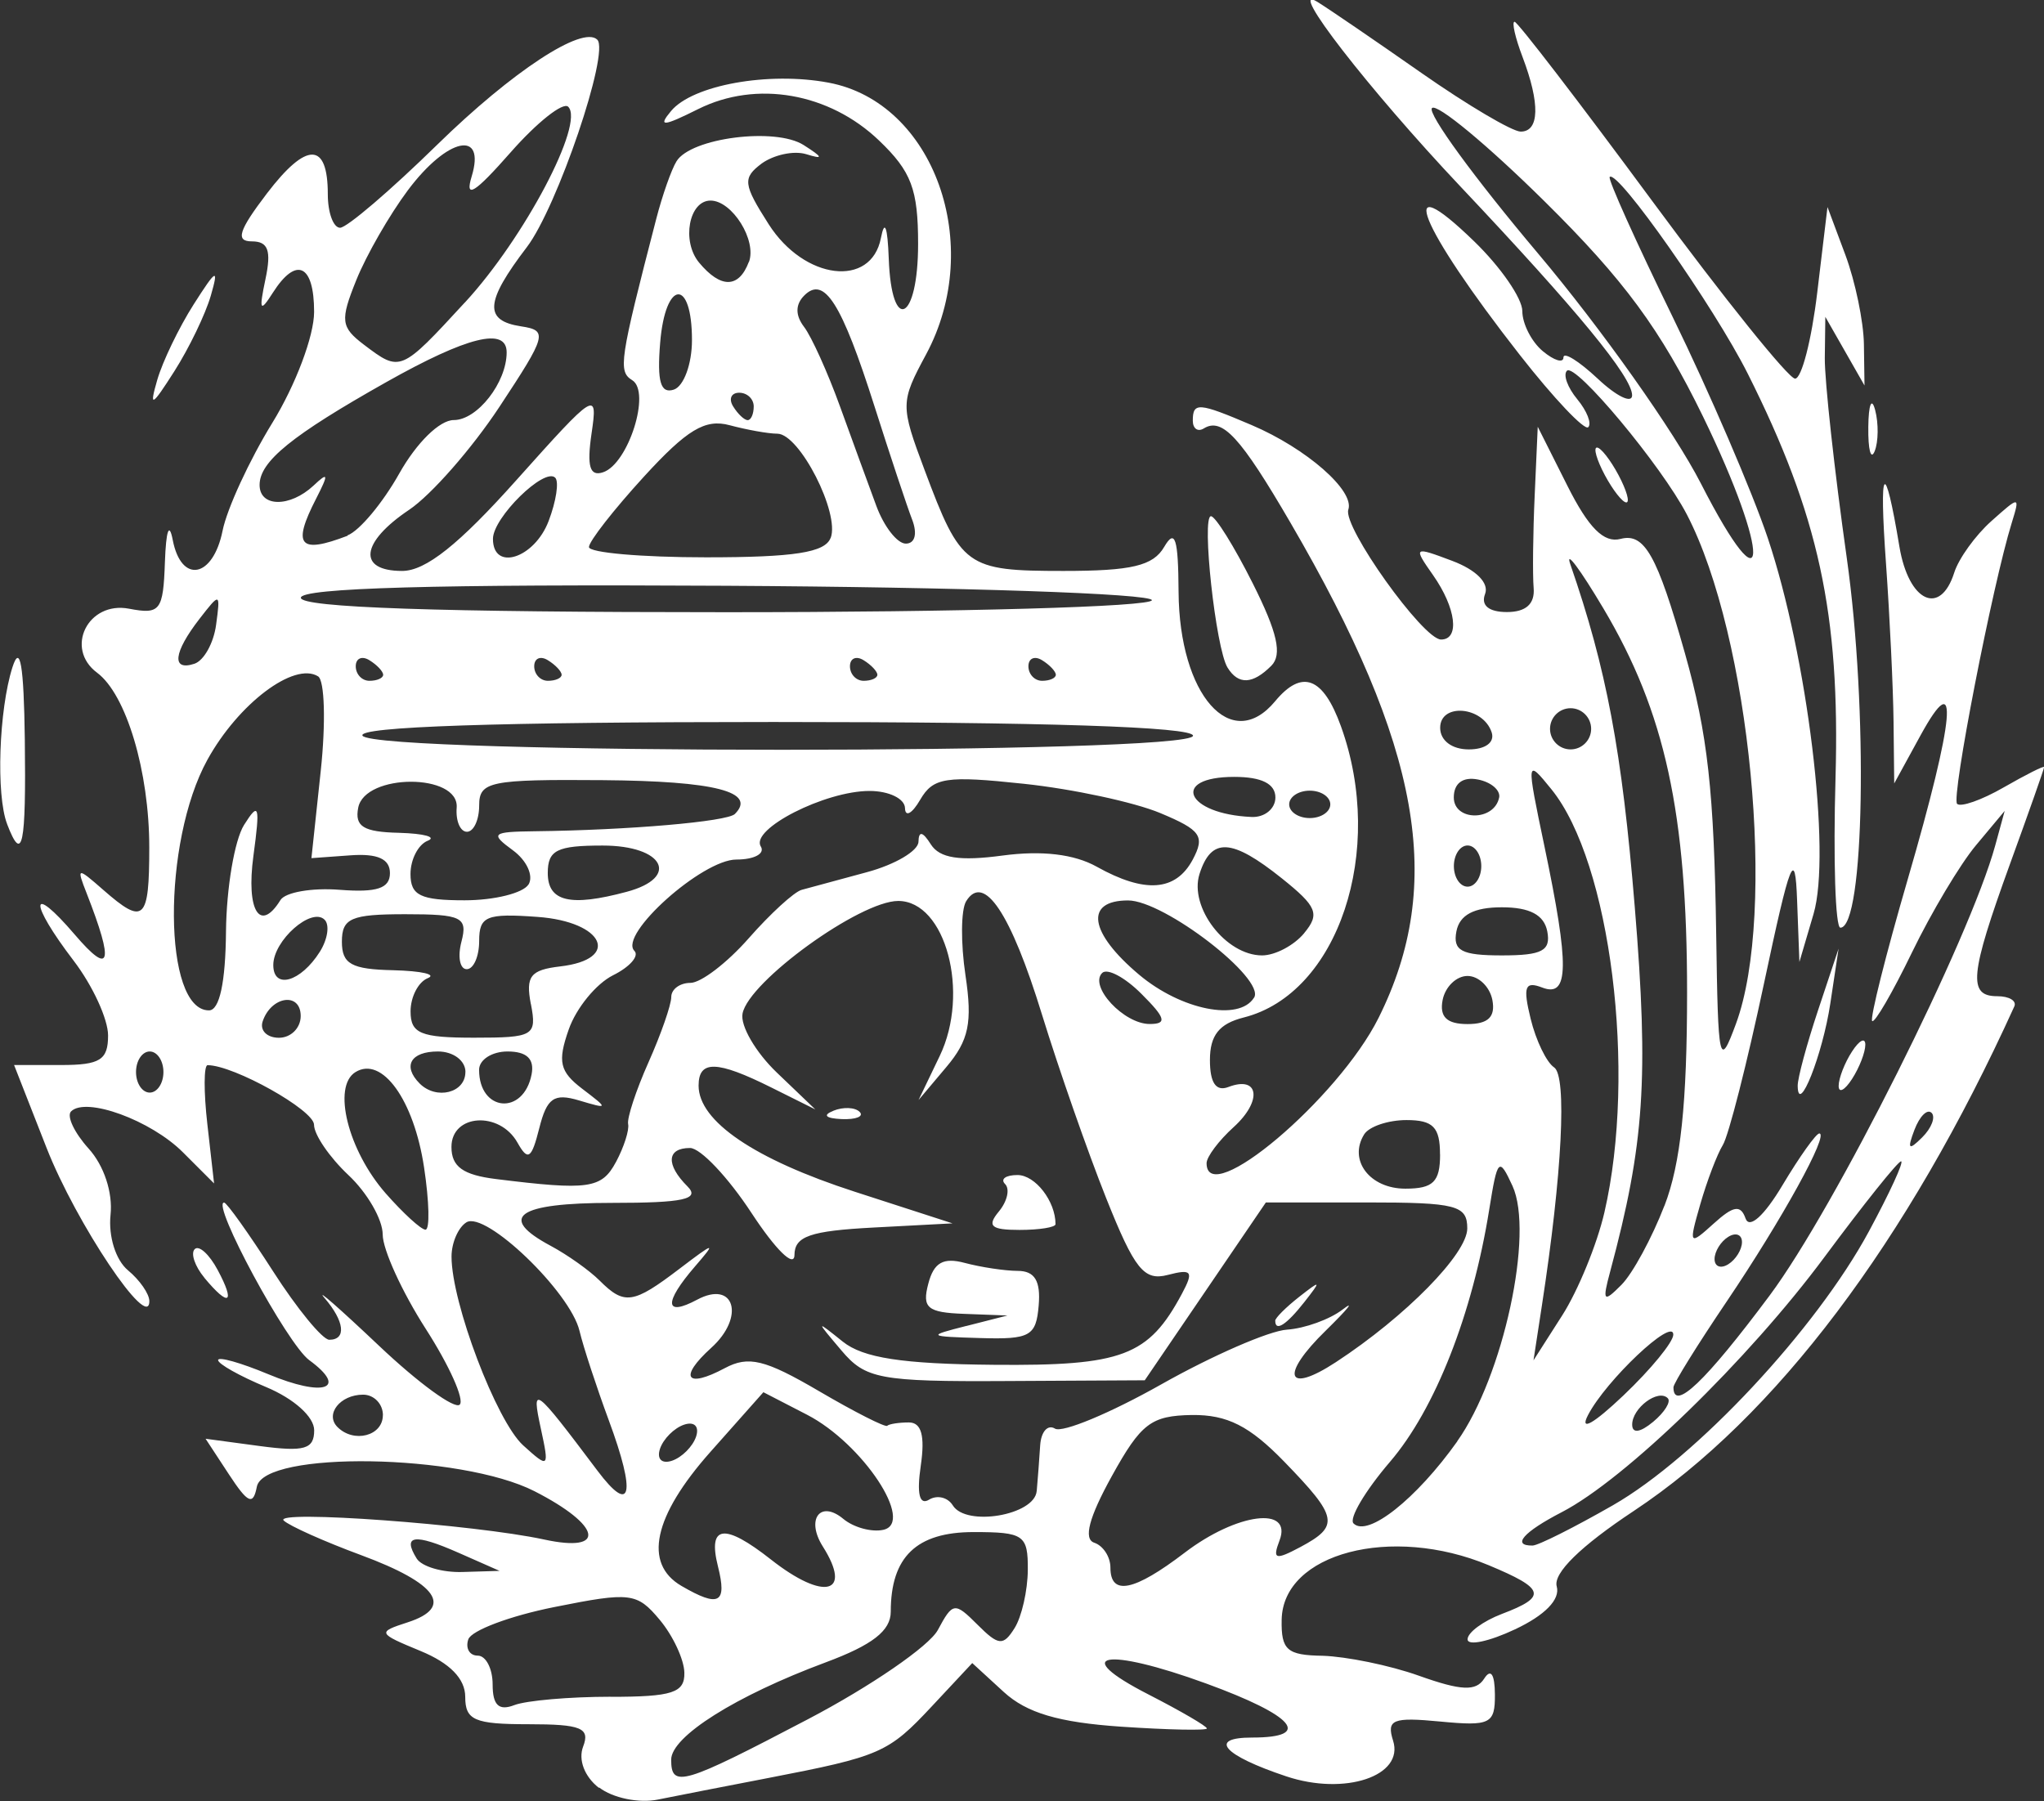 <?xml version="1.0" encoding="UTF-8" standalone="no"?>
<!-- Created with Inkscape (http://www.inkscape.org/) -->

<svg
   xmlns:dc="http://purl.org/dc/elements/1.1/"
   xmlns:cc="http://creativecommons.org/ns#"
   xmlns:rdf="http://www.w3.org/1999/02/22-rdf-syntax-ns#"
   xmlns:svg="http://www.w3.org/2000/svg"
   xmlns="http://www.w3.org/2000/svg"
   xmlns:sodipodi="http://sodipodi.sourceforge.net/DTD/sodipodi-0.dtd"
   xmlns:inkscape="http://www.inkscape.org/namespaces/inkscape"
   width="27.442"
   height="24.186"
   id="svg2"
   version="1.1"
   inkscape:version="0.48.3.1 r9886"
   sodipodi:docname="logo_ETSCaminosAC.svg">
  <rect width="100%" height="100%" fill="#333333" stroke="none"/>
  <defs
     id="defs4" />
  <sodipodi:namedview
     id="base"
     pagecolor="#ffffff"
     bordercolor="#666666"
     borderopacity="1.0"
     inkscape:pageopacity="0.0"
     inkscape:pageshadow="2"
     inkscape:zoom="19.208837"
     inkscape:cx="20.504797"
     inkscape:cy="13.407058"
     inkscape:document-units="px"
     inkscape:current-layer="layer1"
     showgrid="false"
     inkscape:window-width="1366"
     inkscape:window-height="692"
     inkscape:window-x="0"
     inkscape:window-y="24"
     inkscape:window-maximized="1"
     fit-margin-top="0"
     fit-margin-left="0"
     fit-margin-right="0"
     fit-margin-bottom="0" />
  <g
     inkscape:label="Capa 1"
     inkscape:groupmode="layer"
     id="layer1"
     transform="translate(-115.408,-1155.954)">
    <path
       style="fill:#ffffff;fill-opacity:1"
       d="m 123.448,1179.959 c -0.193,-0.151 -0.279,-0.377 -0.211,-0.554 0.096,-0.25 -0.026,-0.3 -0.734,-0.3 -0.726,0 -0.849,-0.054 -0.849,-0.368 0,-0.242 -0.206,-0.453 -0.599,-0.615 -0.579,-0.239 -0.585,-0.252 -0.174,-0.385 0.624,-0.202 0.402,-0.522 -0.624,-0.902 -0.498,-0.184 -0.966,-0.394 -1.04,-0.465 -0.149,-0.146 2.562,0.052 3.497,0.255 0.846,0.184 0.771,-0.189 -0.131,-0.649 -0.989,-0.504 -3.633,-0.546 -3.727,-0.059 -0.049,0.254 -0.119,0.223 -0.374,-0.166 l -0.314,-0.479 0.729,0.098 c 0.599,0.08 0.729,0.042 0.729,-0.212 0,-0.18 -0.27,-0.423 -0.645,-0.58 -0.355,-0.148 -0.645,-0.311 -0.645,-0.362 0,-0.051 0.303,0.035 0.673,0.189 0.749,0.313 1.08,0.199 0.55,-0.189 -0.295,-0.216 -1.321,-2.115 -1.142,-2.115 0.035,0 0.331,0.415 0.656,0.921 0.325,0.507 0.666,0.921 0.756,0.921 0.233,0 0.205,-0.249 -0.065,-0.562 -0.126,-0.147 0.204,0.142 0.733,0.643 0.529,0.501 1.017,0.856 1.083,0.79 0.066,-0.066 -0.139,-0.524 -0.457,-1.019 -0.317,-0.494 -0.577,-1.063 -0.577,-1.265 0,-0.202 -0.207,-0.561 -0.461,-0.799 -0.253,-0.238 -0.461,-0.542 -0.461,-0.675 0,-0.197 -1.077,-0.8 -1.429,-0.8 -0.051,0 -0.053,0.357 -0.003,0.794 l 0.09,0.794 -0.418,-0.418 c -0.431,-0.431 -1.302,-0.749 -1.502,-0.549 -0.062,0.062 0.044,0.286 0.235,0.498 0.207,0.228 0.327,0.591 0.295,0.891 -0.03,0.29 0.07,0.608 0.234,0.744 0.158,0.131 0.287,0.317 0.287,0.414 0,0.421 -0.983,-1.045 -1.38,-2.058 l -0.436,-1.112 0.631,0 c 0.524,0 0.631,-0.068 0.631,-0.397 0,-0.219 -0.207,-0.669 -0.461,-1.002 -0.605,-0.792 -0.594,-1.062 0.014,-0.352 0.482,0.563 0.53,0.394 0.16,-0.553 -0.139,-0.354 -0.13,-0.356 0.224,-0.046 0.545,0.477 0.616,0.411 0.616,-0.572 0,-1.02 -0.309,-2.054 -0.7,-2.345 -0.44,-0.327 -0.123,-0.965 0.428,-0.86 0.419,0.08 0.459,0.028 0.482,-0.625 0.015,-0.426 0.057,-0.546 0.105,-0.298 0.114,0.592 0.541,0.513 0.669,-0.123 0.059,-0.296 0.36,-0.948 0.668,-1.449 0.312,-0.507 0.561,-1.167 0.561,-1.49 0,-0.64 -0.24,-0.751 -0.555,-0.256 -0.171,0.269 -0.187,0.238 -0.098,-0.184 0.081,-0.383 0.037,-0.507 -0.182,-0.507 -0.224,0 -0.179,-0.144 0.201,-0.643 0.533,-0.699 0.818,-0.696 0.818,0.01 0,0.247 0.074,0.45 0.165,0.45 0.091,0 0.678,-0.502 1.305,-1.116 1.004,-0.982 1.952,-1.605 2.148,-1.409 0.169,0.169 -0.539,2.253 -0.947,2.787 -0.56,0.734 -0.578,0.985 -0.076,1.062 0.362,0.055 0.345,0.117 -0.291,1.081 -0.371,0.562 -0.917,1.184 -1.212,1.382 -0.653,0.438 -0.697,0.821 -0.094,0.821 0.316,0 0.762,-0.355 1.538,-1.224 1.061,-1.187 1.091,-1.205 1.005,-0.622 -0.065,0.444 -0.024,0.581 0.155,0.521 0.339,-0.113 0.645,-1.079 0.391,-1.236 -0.192,-0.119 -0.171,-0.261 0.322,-2.164 0.082,-0.318 0.205,-0.667 0.273,-0.776 0.194,-0.315 1.329,-0.459 1.707,-0.217 0.262,0.167 0.269,0.195 0.033,0.122 -0.168,-0.051 -0.435,0.01 -0.595,0.124 -0.261,0.196 -0.252,0.278 0.092,0.817 0.478,0.749 1.377,0.859 1.507,0.184 0.05,-0.257 0.089,-0.151 0.105,0.277 0.037,1.019 0.394,0.842 0.394,-0.196 0,-0.734 -0.09,-0.974 -0.524,-1.389 -0.669,-0.641 -1.647,-0.812 -2.427,-0.423 -0.475,0.237 -0.545,0.242 -0.366,0.027 0.29,-0.349 1.309,-0.533 2.116,-0.381 1.414,0.265 2.1,2.178 1.308,3.649 -0.345,0.641 -0.346,0.682 -0.02,1.552 0.488,1.304 0.557,1.355 1.863,1.355 0.916,0 1.206,-0.068 1.354,-0.323 0.146,-0.25 0.189,-0.115 0.193,0.604 0.009,1.385 0.708,2.178 1.296,1.469 0.361,-0.435 0.645,-0.327 0.884,0.336 0.604,1.671 -0.037,3.591 -1.306,3.91 -0.329,0.083 -0.453,0.239 -0.453,0.571 0,0.307 0.081,0.426 0.248,0.362 0.413,-0.158 0.458,0.187 0.071,0.538 -0.2,0.181 -0.364,0.4 -0.364,0.485 0,0.628 1.768,-0.866 2.309,-1.951 0.897,-1.8 0.57,-3.64 -1.182,-6.647 -0.671,-1.152 -0.917,-1.42 -1.165,-1.267 -0.081,0.05 -0.147,0 -0.147,-0.104 0,-0.252 0.076,-0.246 0.789,0.058 0.737,0.314 1.386,0.882 1.299,1.136 -0.078,0.228 1.004,1.744 1.245,1.744 0.254,0 0.202,-0.423 -0.107,-0.864 -0.269,-0.383 -0.262,-0.388 0.258,-0.192 0.321,0.121 0.496,0.298 0.44,0.444 -0.059,0.153 0.049,0.243 0.293,0.243 0.255,0 0.377,-0.109 0.359,-0.323 -0.015,-0.177 -0.009,-0.737 0.014,-1.244 l 0.041,-0.921 0.399,0.794 c 0.284,0.565 0.489,0.77 0.712,0.712 0.322,-0.085 0.492,0.217 0.865,1.535 0.306,1.083 0.392,1.857 0.42,3.778 0.025,1.731 0.041,1.804 0.265,1.198 0.55,-1.489 0.192,-5.202 -0.659,-6.839 -0.341,-0.656 -1.497,-2.042 -1.61,-1.93 -0.054,0.054 0.009,0.226 0.139,0.383 0.13,0.157 0.196,0.326 0.147,0.375 -0.049,0.049 -0.463,-0.388 -0.92,-0.972 -1.356,-1.734 -1.69,-2.57 -0.61,-1.522 0.355,0.344 0.645,0.765 0.645,0.935 0,0.17 0.124,0.413 0.276,0.539 0.152,0.126 0.276,0.163 0.276,0.083 0,-0.08 0.207,0.048 0.461,0.286 0.253,0.238 0.461,0.338 0.461,0.223 0,-0.247 -0.735,-1.141 -2.304,-2.803 -1.232,-1.305 -2.344,-2.74 -1.923,-2.481 0.145,0.089 0.773,0.518 1.395,0.953 0.622,0.435 1.224,0.79 1.336,0.79 0.253,0 0.262,-0.378 0.025,-1.002 -0.099,-0.26 -0.147,-0.473 -0.107,-0.473 0.04,0 0.868,1.078 1.84,2.396 0.972,1.318 1.839,2.396 1.926,2.396 0.088,0 0.221,-0.518 0.297,-1.152 l 0.138,-1.152 0.241,0.645 c 0.132,0.355 0.244,0.894 0.248,1.198 l 0.008,0.553 -0.263,-0.461 -0.263,-0.461 -0.007,0.553 c -0.003,0.304 0.129,1.512 0.295,2.685 0.288,2.037 0.237,4.963 -0.086,4.964 -0.067,2e-4 -0.097,-0.906 -0.065,-2.015 0.062,-2.197 -0.226,-3.527 -1.178,-5.423 -0.45,-0.896 -1.749,-2.747 -1.854,-2.642 -0.027,0.027 0.355,0.875 0.848,1.885 0.493,1.01 1.066,2.343 1.274,2.962 0.533,1.588 0.855,4.232 0.615,5.048 l -0.19,0.645 -0.031,-0.829 c -0.026,-0.711 -0.09,-0.552 -0.444,1.116 -0.227,1.07 -0.476,2.047 -0.553,2.171 -0.077,0.125 -0.213,0.483 -0.303,0.796 -0.157,0.547 -0.15,0.558 0.18,0.259 0.266,-0.241 0.362,-0.256 0.428,-0.069 0.051,0.145 0.251,-0.035 0.498,-0.45 0.227,-0.38 0.449,-0.691 0.492,-0.691 0.137,0 -0.502,1.158 -1.243,2.256 -0.393,0.582 -0.715,1.1 -0.715,1.152 0,0.333 0.43,-0.077 1.291,-1.232 0.875,-1.173 2.686,-4.787 3.03,-6.046 l 0.126,-0.461 -0.385,0.461 c -0.212,0.253 -0.599,0.901 -0.86,1.44 -0.261,0.539 -0.502,0.953 -0.534,0.92 -0.032,-0.033 0.182,-0.888 0.477,-1.901 0.635,-2.182 0.699,-2.896 0.172,-1.934 l -0.353,0.645 -0.009,-0.829 c -0.005,-0.456 -0.051,-1.41 -0.101,-2.119 -0.096,-1.335 -0.02,-1.431 0.18,-0.23 0.124,0.739 0.548,0.939 0.736,0.347 0.06,-0.189 0.284,-0.5 0.498,-0.691 0.382,-0.341 0.386,-0.34 0.274,0.023 -0.259,0.834 -0.815,3.691 -0.734,3.773 0.048,0.048 0.33,-0.05 0.628,-0.222 0.298,-0.171 0.541,-0.293 0.541,-0.272 0,0.021 -0.207,0.61 -0.461,1.308 -0.538,1.484 -0.565,1.769 -0.169,1.769 0.161,0 0.264,0.062 0.229,0.138 -1.439,3.169 -3.206,5.512 -5.108,6.773 -0.714,0.473 -1.085,0.836 -1.035,1.014 0.049,0.175 -0.158,0.387 -0.56,0.576 -0.35,0.165 -0.637,0.225 -0.637,0.134 0,-0.091 0.207,-0.244 0.461,-0.341 0.611,-0.232 0.582,-0.337 -0.178,-0.654 -1.306,-0.545 -2.763,-0.162 -2.779,0.732 -0.008,0.408 0.072,0.477 0.553,0.484 0.309,0.01 0.891,0.125 1.293,0.269 0.565,0.201 0.763,0.21 0.873,0.038 0.089,-0.14 0.142,-0.061 0.144,0.212 0.003,0.396 -0.063,0.428 -0.734,0.364 -0.638,-0.061 -0.723,-0.027 -0.633,0.257 0.151,0.475 -0.648,0.742 -1.434,0.479 -0.848,-0.283 -1.057,-0.521 -0.458,-0.521 0.818,0 0.568,-0.293 -0.616,-0.725 -1.36,-0.496 -1.849,-0.403 -0.775,0.147 0.431,0.221 0.783,0.426 0.783,0.456 0,0.029 -0.518,0.019 -1.152,-0.024 -0.838,-0.057 -1.267,-0.184 -1.575,-0.466 l -0.423,-0.388 -0.541,0.579 c -0.586,0.628 -0.69,0.673 -2.207,0.966 -0.557,0.107 -1.221,0.237 -1.474,0.288 -0.253,0.052 -0.607,-0.022 -0.786,-0.162 z m 2.807,-0.921 c 0.843,-0.442 1.628,-0.982 1.744,-1.198 0.201,-0.375 0.226,-0.378 0.533,-0.071 0.282,0.282 0.345,0.288 0.497,0.046 0.096,-0.152 0.176,-0.504 0.178,-0.783 0.003,-0.468 -0.053,-0.507 -0.728,-0.507 -0.766,0 -1.112,0.332 -1.112,1.069 0,0.256 -0.246,0.447 -0.875,0.681 -1.208,0.449 -2.073,0.995 -2.073,1.306 0,0.385 0.154,0.339 1.836,-0.543 z m -2.651,-0.301 c 0.83,0 0.998,-0.054 0.992,-0.323 -0.003,-0.177 -0.152,-0.497 -0.331,-0.711 -0.305,-0.365 -0.392,-0.376 -1.411,-0.172 -0.597,0.119 -1.119,0.315 -1.159,0.435 -0.04,0.12 0.017,0.218 0.127,0.218 0.11,0 0.2,0.175 0.2,0.388 0,0.278 0.083,0.357 0.292,0.276 0.16,-0.061 0.741,-0.112 1.29,-0.112 z m 1.443,-1.751 c -0.14,-0.557 0.084,-0.586 0.712,-0.092 0.712,0.56 1.1,0.463 0.696,-0.175 -0.231,-0.365 -0.035,-0.629 0.275,-0.371 0.138,0.115 0.38,0.181 0.536,0.147 0.43,-0.092 -0.276,-1.159 -1.022,-1.545 l -0.587,-0.303 -0.711,0.801 c -0.766,0.863 -0.904,1.5 -0.389,1.8 0.505,0.294 0.615,0.235 0.49,-0.262 z m 6.266,-0.184 c 0.701,-0.535 1.452,-0.631 1.273,-0.163 -0.097,0.254 -0.056,0.266 0.282,0.086 0.527,-0.282 0.505,-0.4 -0.218,-1.145 -0.467,-0.481 -0.766,-0.632 -1.24,-0.627 -0.547,0.01 -0.682,0.109 -1.077,0.824 -0.306,0.554 -0.381,0.842 -0.234,0.891 0.12,0.04 0.217,0.19 0.217,0.334 0,0.383 0.316,0.32 0.997,-0.2 z m -9.751,0 c -0.591,-0.261 -0.756,-0.238 -0.56,0.078 0.067,0.108 0.345,0.19 0.617,0.181 l 0.496,-0.015 -0.553,-0.244 z m 15.502,-0.638 c 1.118,-0.641 2.726,-2.362 3.435,-3.676 0.279,-0.517 0.474,-0.941 0.432,-0.941 -0.042,0 -0.503,0.577 -1.026,1.282 -1.026,1.384 -2.677,2.988 -3.53,3.429 -0.514,0.266 -0.676,0.451 -0.392,0.448 0.076,0 0.562,-0.245 1.081,-0.542 z m -2.092,-0.858 c 0.619,-0.872 1.034,-2.793 0.742,-3.429 -0.181,-0.393 -0.202,-0.372 -0.312,0.316 -0.225,1.405 -0.727,2.682 -1.332,3.388 -0.334,0.39 -0.555,0.763 -0.49,0.828 0.19,0.19 0.843,-0.328 1.393,-1.102 z m -5.645,0.664 c 0.014,-0.152 0.034,-0.426 0.046,-0.61 0.012,-0.183 0.101,-0.284 0.199,-0.224 0.098,0.06 0.741,-0.207 1.428,-0.595 0.688,-0.388 1.446,-0.718 1.686,-0.734 0.239,-0.016 0.576,-0.138 0.747,-0.27 0.172,-0.132 0.072,-0.01 -0.223,0.28 -0.62,0.603 -0.538,0.866 0.134,0.426 0.936,-0.613 1.763,-1.455 1.763,-1.795 0,-0.311 -0.147,-0.349 -1.352,-0.349 l -1.352,0 -0.813,1.194 -0.813,1.194 -1.86,0.01 c -1.705,0.01 -1.89,-0.03 -2.212,-0.41 -0.348,-0.411 -0.348,-0.412 0.018,-0.119 0.273,0.219 0.798,0.3 2.025,0.311 1.731,0.016 2.079,-0.116 2.528,-0.954 0.161,-0.301 0.134,-0.337 -0.189,-0.253 -0.32,0.084 -0.446,-0.073 -0.829,-1.033 -0.248,-0.622 -0.635,-1.73 -0.86,-2.46 -0.42,-1.367 -0.782,-1.908 -1.019,-1.524 -0.07,0.114 -0.074,0.561 -0.009,0.994 0.095,0.635 0.046,0.873 -0.256,1.231 l -0.374,0.444 0.284,-0.591 c 0.409,-0.85 0.079,-2.082 -0.557,-2.082 -0.514,0 -2.007,1.08 -2.09,1.512 -0.032,0.163 0.176,0.52 0.46,0.792 l 0.517,0.495 -0.59,-0.294 c -0.732,-0.365 -0.977,-0.371 -0.977,-0.025 0,0.478 0.752,0.989 2.096,1.424 l 1.313,0.425 -1.06,0.056 c -0.852,0.045 -1.06,0.117 -1.062,0.369 -0.002,0.176 -0.252,-0.07 -0.575,-0.562 -0.315,-0.481 -0.687,-0.875 -0.827,-0.875 -0.313,0 -0.328,0.222 -0.034,0.516 0.172,0.172 -0.053,0.221 -1.014,0.221 -1.271,0 -1.543,0.191 -0.824,0.576 0.226,0.121 0.522,0.331 0.658,0.467 0.333,0.333 0.451,0.315 1.072,-0.158 0.478,-0.364 0.499,-0.367 0.209,-0.032 -0.422,0.489 -0.41,0.681 0.028,0.447 0.503,-0.269 0.649,0.232 0.189,0.647 -0.44,0.398 -0.337,0.55 0.183,0.272 0.318,-0.17 0.539,-0.116 1.26,0.306 0.481,0.282 0.895,0.492 0.92,0.468 0.025,-0.024 0.156,-0.045 0.291,-0.045 0.169,0 0.218,0.178 0.16,0.579 -0.056,0.38 -0.018,0.537 0.111,0.458 0.108,-0.066 0.251,-0.033 0.319,0.077 0.179,0.289 1.097,0.133 1.126,-0.192 z m -0.946,-2.212 0.553,-0.141 -0.582,-0.022 c -0.494,-0.018 -0.567,-0.08 -0.481,-0.405 0.074,-0.285 0.201,-0.356 0.49,-0.279 0.214,0.057 0.533,0.106 0.71,0.107 0.229,0 0.31,0.135 0.282,0.463 -0.034,0.413 -0.115,0.459 -0.781,0.439 -0.715,-0.021 -0.722,-0.028 -0.19,-0.163 z m 4.147,-0.069 c 0,-0.039 0.145,-0.183 0.323,-0.323 0.292,-0.229 0.299,-0.223 0.07,0.069 -0.241,0.307 -0.392,0.405 -0.392,0.253 z m -3.71,-1.468 c 0.113,-0.136 0.151,-0.302 0.084,-0.369 -0.067,-0.066 0.008,-0.121 0.166,-0.121 0.239,0 0.511,0.351 0.511,0.66 0,0.042 -0.217,0.077 -0.483,0.077 -0.383,0 -0.441,-0.051 -0.278,-0.247 z m -2.222,-1.353 c 0.133,-0.054 0.292,-0.047 0.353,0.015 0.061,0.061 -0.048,0.105 -0.242,0.097 -0.215,-0.01 -0.258,-0.053 -0.111,-0.111 z m -3.014,4.158 c -0.164,-0.444 -0.342,-0.985 -0.394,-1.203 -0.125,-0.523 -1.262,-1.615 -1.518,-1.457 -0.11,0.068 -0.2,0.275 -0.2,0.46 0,0.622 0.603,2.21 0.962,2.535 0.345,0.312 0.352,0.306 0.237,-0.226 -0.129,-0.596 -0.093,-0.569 0.758,0.563 0.458,0.61 0.524,0.324 0.155,-0.672 z m 1.171,0.218 c 0.046,-0.138 -0.023,-0.207 -0.161,-0.161 -0.133,0.045 -0.278,0.19 -0.323,0.323 -0.046,0.138 0.023,0.207 0.161,0.161 0.133,-0.045 0.278,-0.19 0.323,-0.323 z m -4.204,-0.288 c 0,-0.152 -0.12,-0.276 -0.266,-0.276 -0.308,0 -0.516,0.263 -0.344,0.435 0.22,0.22 0.609,0.119 0.609,-0.159 z m 17.324,-1.082 c 0,-0.24 -0.904,0.614 -1.146,1.082 -0.115,0.223 0.074,0.117 0.478,-0.267 0.367,-0.349 0.668,-0.716 0.668,-0.815 z m -0.075,0.853 c -0.128,-0.128 -0.477,0.132 -0.477,0.355 0,0.122 0.106,0.108 0.281,-0.037 0.154,-0.128 0.243,-0.271 0.197,-0.317 z m -0.85,-2.494 c 0.436,-1.887 0.084,-4.7 -0.711,-5.681 -0.338,-0.417 -0.339,-0.405 -0.094,0.765 0.337,1.61 0.331,2.035 -0.029,1.897 -0.234,-0.09 -0.262,-0.013 -0.156,0.42 0.071,0.291 0.213,0.584 0.314,0.651 0.176,0.115 0.109,1.43 -0.163,3.197 l -0.113,0.737 0.386,-0.604 c 0.212,-0.332 0.467,-0.954 0.566,-1.382 z m 0.807,-0.091 c 0.217,-0.563 0.303,-1.378 0.303,-2.864 0,-2.405 -0.295,-3.761 -1.123,-5.154 -0.315,-0.53 -0.515,-0.797 -0.445,-0.595 0.486,1.403 0.694,2.508 0.866,4.607 0.189,2.298 0.129,3.179 -0.329,4.885 -0.11,0.408 -0.093,0.429 0.15,0.184 0.151,-0.152 0.41,-0.631 0.577,-1.063 z m 1.04,0.489 c 0,-0.101 -0.083,-0.133 -0.184,-0.07 -0.101,0.062 -0.184,0.197 -0.184,0.298 0,0.102 0.083,0.133 0.184,0.07 0.101,-0.063 0.184,-0.197 0.184,-0.298 z m -17.694,-1.004 c -0.137,-0.906 -0.564,-1.498 -0.921,-1.278 -0.314,0.194 -0.1,1.051 0.406,1.628 0.234,0.266 0.474,0.486 0.534,0.488 0.06,0 0.051,-0.375 -0.019,-0.838 z m 2.578,-0.073 c 0.106,-0.199 0.179,-0.427 0.162,-0.507 -0.017,-0.08 0.106,-0.454 0.274,-0.831 0.168,-0.377 0.305,-0.771 0.305,-0.875 0,-0.105 0.116,-0.19 0.257,-0.19 0.142,0 0.494,-0.27 0.783,-0.599 0.289,-0.329 0.609,-0.622 0.71,-0.65 0.101,-0.028 0.495,-0.135 0.875,-0.237 0.38,-0.102 0.692,-0.287 0.694,-0.409 0.003,-0.149 0.057,-0.138 0.166,0.035 0.118,0.186 0.386,0.228 0.965,0.15 0.526,-0.07 0.96,-0.019 1.262,0.15 0.646,0.361 1.06,0.331 1.288,-0.093 0.169,-0.317 0.112,-0.399 -0.437,-0.628 -0.348,-0.145 -1.17,-0.322 -1.827,-0.392 -1.049,-0.112 -1.219,-0.086 -1.394,0.214 -0.109,0.188 -0.201,0.238 -0.204,0.112 -0.003,-0.127 -0.217,-0.23 -0.476,-0.23 -0.599,0 -1.604,0.513 -1.46,0.745 0.06,0.097 -0.088,0.176 -0.328,0.176 -0.458,0 -1.585,1.009 -1.369,1.226 0.068,0.068 -0.061,0.216 -0.287,0.328 -0.226,0.113 -0.493,0.439 -0.594,0.726 -0.153,0.434 -0.122,0.567 0.181,0.798 0.356,0.271 0.355,0.275 -0.044,0.156 -0.335,-0.1 -0.431,-0.033 -0.533,0.373 -0.104,0.413 -0.152,0.445 -0.292,0.195 -0.24,-0.429 -0.887,-0.387 -0.887,0.057 0,0.265 0.155,0.376 0.599,0.431 1.243,0.154 1.417,0.13 1.609,-0.228 z m 11.062,-0.1 c 0,-0.366 -0.093,-0.461 -0.45,-0.461 -0.247,0 -0.504,0.087 -0.569,0.193 -0.214,0.346 0.076,0.728 0.553,0.728 0.375,0 0.467,-0.091 0.467,-0.461 z m 6.599,-0.558 c -0.057,-0.057 -0.16,0.046 -0.229,0.227 -0.1,0.263 -0.079,0.284 0.103,0.103 0.126,-0.125 0.183,-0.274 0.126,-0.331 z m -18.795,-0.517 c 0.04,-0.207 -0.065,-0.307 -0.323,-0.307 -0.21,0 -0.382,0.111 -0.382,0.246 0,0.565 0.597,0.617 0.705,0.061 z m -4.943,-0.031 c 0,-0.152 -0.083,-0.276 -0.184,-0.276 -0.101,0 -0.184,0.124 -0.184,0.276 0,0.152 0.083,0.276 0.184,0.276 0.101,0 0.184,-0.124 0.184,-0.276 z m 4.055,0 c 0,-0.154 -0.164,-0.276 -0.369,-0.276 -0.367,0 -0.479,0.196 -0.246,0.43 0.224,0.224 0.614,0.127 0.614,-0.154 z m -2.212,-0.752 c 0,-0.326 -0.397,-0.269 -0.511,0.073 -0.04,0.12 0.058,0.219 0.219,0.219 0.16,0 0.292,-0.131 0.292,-0.292 z m 3.09,-0.159 c -0.072,-0.376 -0.006,-0.46 0.393,-0.507 0.821,-0.095 0.591,-0.601 -0.304,-0.665 -0.686,-0.05 -0.783,-0.01 -0.783,0.323 0,0.208 -0.075,0.379 -0.167,0.379 -0.092,0 -0.124,-0.166 -0.071,-0.369 0.086,-0.329 0.006,-0.369 -0.754,-0.369 -0.728,0 -0.851,0.053 -0.851,0.369 0,0.3 0.128,0.371 0.691,0.383 0.38,0.01 0.587,0.057 0.461,0.107 -0.127,0.052 -0.23,0.252 -0.23,0.446 0,0.297 0.135,0.353 0.851,0.353 0.803,0 0.846,-0.025 0.765,-0.451 z m 8.198,-0.138 c -0.222,-0.223 -0.46,-0.349 -0.528,-0.281 -0.179,0.179 0.291,0.685 0.638,0.685 0.237,0 0.215,-0.08 -0.11,-0.404 z m 4.711,0.082 c -0.034,-0.177 -0.184,-0.323 -0.334,-0.323 -0.149,0 -0.299,0.145 -0.334,0.323 -0.044,0.226 0.056,0.323 0.334,0.323 0.278,0 0.377,-0.096 0.334,-0.323 z m -17.002,-0.923 c 0.006,-0.582 0.115,-1.224 0.242,-1.427 0.201,-0.32 0.218,-0.264 0.126,0.415 -0.099,0.734 0.087,1.039 0.363,0.593 0.065,-0.105 0.422,-0.167 0.794,-0.138 0.502,0.039 0.676,-0.019 0.676,-0.224 0,-0.19 -0.165,-0.265 -0.527,-0.239 l -0.527,0.038 0.125,-1.171 c 0.069,-0.644 0.053,-1.216 -0.036,-1.27 -0.321,-0.199 -1.07,0.366 -1.486,1.121 -0.61,1.107 -0.596,3.367 0.022,3.364 0.141,0 0.222,-0.374 0.228,-1.06 z m 13.803,0.891 c 0.156,-0.253 -1.208,-1.305 -1.692,-1.305 -0.588,0 -0.524,0.432 0.148,0.997 0.565,0.475 1.344,0.63 1.543,0.308 z m -12.543,-0.616 c 0.105,-0.167 0.134,-0.36 0.064,-0.43 -0.175,-0.175 -0.689,0.278 -0.689,0.608 0,0.334 0.369,0.228 0.625,-0.178 z m 13.215,-0.25 c 0.214,-0.258 0.173,-0.357 -0.3,-0.736 -0.674,-0.539 -0.947,-0.553 -1.105,-0.058 -0.142,0.447 0.354,1.093 0.84,1.093 0.175,0 0.429,-0.134 0.565,-0.298 z m 3.264,-0.024 c -0.043,-0.221 -0.235,-0.323 -0.61,-0.323 -0.375,0 -0.567,0.102 -0.61,0.323 -0.05,0.26 0.069,0.323 0.61,0.323 0.541,0 0.66,-0.062 0.61,-0.323 z m -13.678,-0.627 c 0.072,-0.117 -0.022,-0.324 -0.209,-0.461 -0.31,-0.227 -0.283,-0.249 0.294,-0.256 1.257,-0.015 2.583,-0.129 2.686,-0.232 0.297,-0.297 -0.267,-0.442 -1.768,-0.454 -1.523,-0.012 -1.665,0.017 -1.665,0.34 0,0.194 -0.074,0.353 -0.164,0.353 -0.09,0 -0.152,-0.145 -0.138,-0.323 0.037,-0.465 -1.232,-0.465 -1.322,0 -0.049,0.253 0.07,0.326 0.55,0.337 0.337,0.01 0.509,0.057 0.382,0.107 -0.127,0.051 -0.23,0.252 -0.23,0.446 0,0.288 0.133,0.353 0.726,0.353 0.399,0 0.785,-0.096 0.858,-0.212 z m 1.319,0.096 c 0.72,-0.193 0.498,-0.621 -0.323,-0.621 -0.614,0 -0.737,0.061 -0.737,0.369 0,0.384 0.3,0.456 1.06,0.252 z m 11.473,-0.345 c 0,-0.152 -0.083,-0.277 -0.184,-0.277 -0.101,0 -0.184,0.124 -0.184,0.277 0,0.152 0.083,0.276 0.184,0.276 0.101,0 0.184,-0.124 0.184,-0.276 z m -2.764,-0.921 c 0,-0.184 -0.184,-0.277 -0.553,-0.277 -0.863,0 -0.649,0.499 0.23,0.538 0.177,0.01 0.323,-0.11 0.323,-0.262 z m 0.737,0.092 c 0,-0.101 -0.124,-0.184 -0.276,-0.184 -0.152,0 -0.276,0.083 -0.276,0.184 0,0.101 0.124,0.184 0.276,0.184 0.152,0 0.276,-0.083 0.276,-0.184 z m 2.267,-0.09 c 0.02,-0.1 -0.109,-0.21 -0.286,-0.244 -0.202,-0.039 -0.323,0.051 -0.323,0.241 0,0.321 0.545,0.323 0.609,0 z m -4.11,-0.832 c 0,-0.119 -2,-0.184 -5.632,-0.184 -3.708,0 -5.593,0.063 -5.518,0.184 0.156,0.252 11.15,0.252 11.15,0 z m 4.009,-0.046 c -0.116,-0.349 -0.691,-0.398 -0.691,-0.06 0,0.171 0.158,0.29 0.384,0.29 0.225,0 0.352,-0.095 0.307,-0.23 z m 1.336,-0.046 c 0,-0.152 -0.124,-0.277 -0.276,-0.277 -0.152,0 -0.276,0.124 -0.276,0.277 0,0.152 0.124,0.276 0.276,0.276 0.152,0 0.276,-0.124 0.276,-0.276 z m -16.218,-0.726 c 0,-0.045 -0.083,-0.133 -0.184,-0.195 -0.101,-0.063 -0.184,-0.026 -0.184,0.081 0,0.107 0.083,0.195 0.184,0.195 0.101,0 0.184,-0.036 0.184,-0.081 z m 2.396,0 c 0,-0.045 -0.083,-0.133 -0.184,-0.195 -0.101,-0.063 -0.184,-0.026 -0.184,0.081 0,0.107 0.083,0.195 0.184,0.195 0.101,0 0.184,-0.036 0.184,-0.081 z m 4.239,0 c 0,-0.045 -0.083,-0.133 -0.184,-0.195 -0.101,-0.063 -0.184,-0.026 -0.184,0.081 0,0.107 0.083,0.195 0.184,0.195 0.101,0 0.184,-0.036 0.184,-0.081 z m 2.396,0 c 0,-0.045 -0.083,-0.133 -0.184,-0.195 -0.101,-0.063 -0.184,-0.026 -0.184,0.081 0,0.107 0.083,0.195 0.184,0.195 0.101,0 0.184,-0.036 0.184,-0.081 z m -11.274,-0.67 c 0.059,-0.437 0.055,-0.439 -0.225,-0.078 -0.348,0.45 -0.376,0.702 -0.066,0.6 0.127,-0.042 0.258,-0.277 0.291,-0.522 z m 12.564,-0.331 c 0,-0.089 -2.571,-0.176 -5.713,-0.194 -3.895,-0.022 -5.713,0.029 -5.713,0.161 0,0.132 1.839,0.194 5.713,0.194 3.145,0 5.713,-0.073 5.713,-0.162 z m 7.398,-2.468 c -0.569,-1.167 -1.059,-1.833 -2.128,-2.889 -0.764,-0.755 -1.443,-1.318 -1.51,-1.251 -0.067,0.067 0.574,0.944 1.423,1.951 0.849,1.007 1.833,2.397 2.187,3.089 0.919,1.797 0.944,0.982 0.028,-0.9 z m -15.498,1.406 c 0.102,-0.267 0.142,-0.53 0.089,-0.583 -0.144,-0.144 -0.836,0.535 -0.836,0.821 0,0.441 0.556,0.263 0.747,-0.238 z m 3.787,0.227 c 0.127,-0.332 -0.417,-1.398 -0.715,-1.401 -0.124,0 -0.413,-0.053 -0.642,-0.114 -0.328,-0.088 -0.571,0.058 -1.152,0.693 -0.405,0.443 -0.736,0.867 -0.736,0.943 0,0.076 0.708,0.138 1.572,0.138 1.183,0 1.597,-0.064 1.672,-0.26 z m -6.486,-0.036 c 0.16,-0.061 0.472,-0.435 0.694,-0.83 0.233,-0.414 0.542,-0.718 0.732,-0.718 0.316,0 0.71,-0.504 0.71,-0.909 0,-0.344 -0.528,-0.213 -1.615,0.399 -1.269,0.715 -1.702,1.066 -1.702,1.381 0,0.301 0.407,0.304 0.723,0.01 0.201,-0.19 0.207,-0.16 0.037,0.172 -0.326,0.634 -0.228,0.749 0.422,0.5 z m 7.58,-0.211 c -0.068,-0.177 -0.296,-0.862 -0.505,-1.52 -0.442,-1.39 -0.675,-1.758 -0.943,-1.49 -0.121,0.121 -0.122,0.266 -0.003,0.422 0.1,0.131 0.317,0.611 0.482,1.067 0.165,0.456 0.385,1.058 0.488,1.336 0.103,0.279 0.281,0.507 0.396,0.507 0.123,0 0.158,-0.132 0.085,-0.323 z m -2.127,-1.52 c 0,-0.101 -0.088,-0.184 -0.195,-0.184 -0.107,0 -0.144,0.083 -0.081,0.184 0.063,0.102 0.15,0.184 0.195,0.184 0.045,0 0.081,-0.083 0.081,-0.184 z m -0.829,-0.891 c 0,-0.839 -0.358,-0.81 -0.427,0.035 -0.043,0.524 0.005,0.689 0.184,0.63 0.133,-0.045 0.243,-0.344 0.243,-0.664 z m -3.048,-0.505 c 0.797,-0.864 1.611,-2.408 1.386,-2.628 -0.069,-0.067 -0.418,0.209 -0.774,0.614 -0.482,0.548 -0.616,0.631 -0.522,0.323 0.194,-0.636 -0.326,-0.524 -0.856,0.184 -0.246,0.329 -0.558,0.872 -0.692,1.205 -0.22,0.545 -0.209,0.633 0.103,0.87 0.489,0.37 0.491,0.369 1.354,-0.568 z m 3.812,-0.541 c 0.111,-0.29 -0.224,-0.827 -0.515,-0.827 -0.29,0 -0.391,0.546 -0.154,0.832 0.291,0.35 0.534,0.349 0.669,-0.01 z m -7.31,13.636 c -0.128,-0.154 -0.187,-0.328 -0.13,-0.384 0.057,-0.057 0.196,0.069 0.309,0.281 0.241,0.451 0.152,0.503 -0.18,0.103 z m 21.391,-2.576 c -0.002,-0.101 0.121,-0.557 0.273,-1.014 l 0.276,-0.829 -0.111,0.737 c -0.104,0.688 -0.432,1.516 -0.438,1.106 z m 0.55,0 c 0,-0.101 0.08,-0.309 0.179,-0.461 0.098,-0.152 0.179,-0.194 0.179,-0.092 0,0.101 -0.08,0.309 -0.179,0.461 -0.098,0.152 -0.179,0.194 -0.179,0.092 z m -24.59,-3.517 c -0.15,-0.39 -0.11,-1.534 0.072,-2.104 0.103,-0.322 0.153,-0.029 0.166,0.968 0.018,1.436 -0.032,1.675 -0.238,1.137 z m 16.385,-2.1 c -0.158,-0.256 -0.352,-2.032 -0.222,-2.032 0.059,0 0.312,0.406 0.561,0.902 0.331,0.659 0.398,0.957 0.249,1.106 -0.251,0.251 -0.443,0.259 -0.588,0.024 z m 5.065,-2.585 c -0.108,-0.203 -0.156,-0.369 -0.105,-0.369 0.051,0 0.181,0.166 0.289,0.369 0.108,0.203 0.156,0.368 0.105,0.368 -0.051,0 -0.181,-0.166 -0.289,-0.368 z m 3.538,-0.645 c 0.003,-0.304 0.045,-0.406 0.092,-0.227 0.047,0.179 0.044,0.428 -0.007,0.553 -0.051,0.125 -0.089,-0.022 -0.085,-0.326 z m -22.972,-0.632 c 0.071,-0.246 0.291,-0.703 0.489,-1.014 0.305,-0.479 0.34,-0.497 0.23,-0.117 -0.071,0.246 -0.291,0.703 -0.489,1.014 -0.305,0.479 -0.34,0.497 -0.23,0.117 z"
       id="path3064-3-2"
       inkscape:connector-curvature="0"
       inkscape:export-filename="/home/adrian/Escritorio/CartoWeb_2011/logos_otras_aplicaciones/logos_uni_y_cam/logo_caminos_gris.png"
       inkscape:export-xdpi="89.237358"
       inkscape:export-ydpi="89.237358" />
  </g>
</svg>
